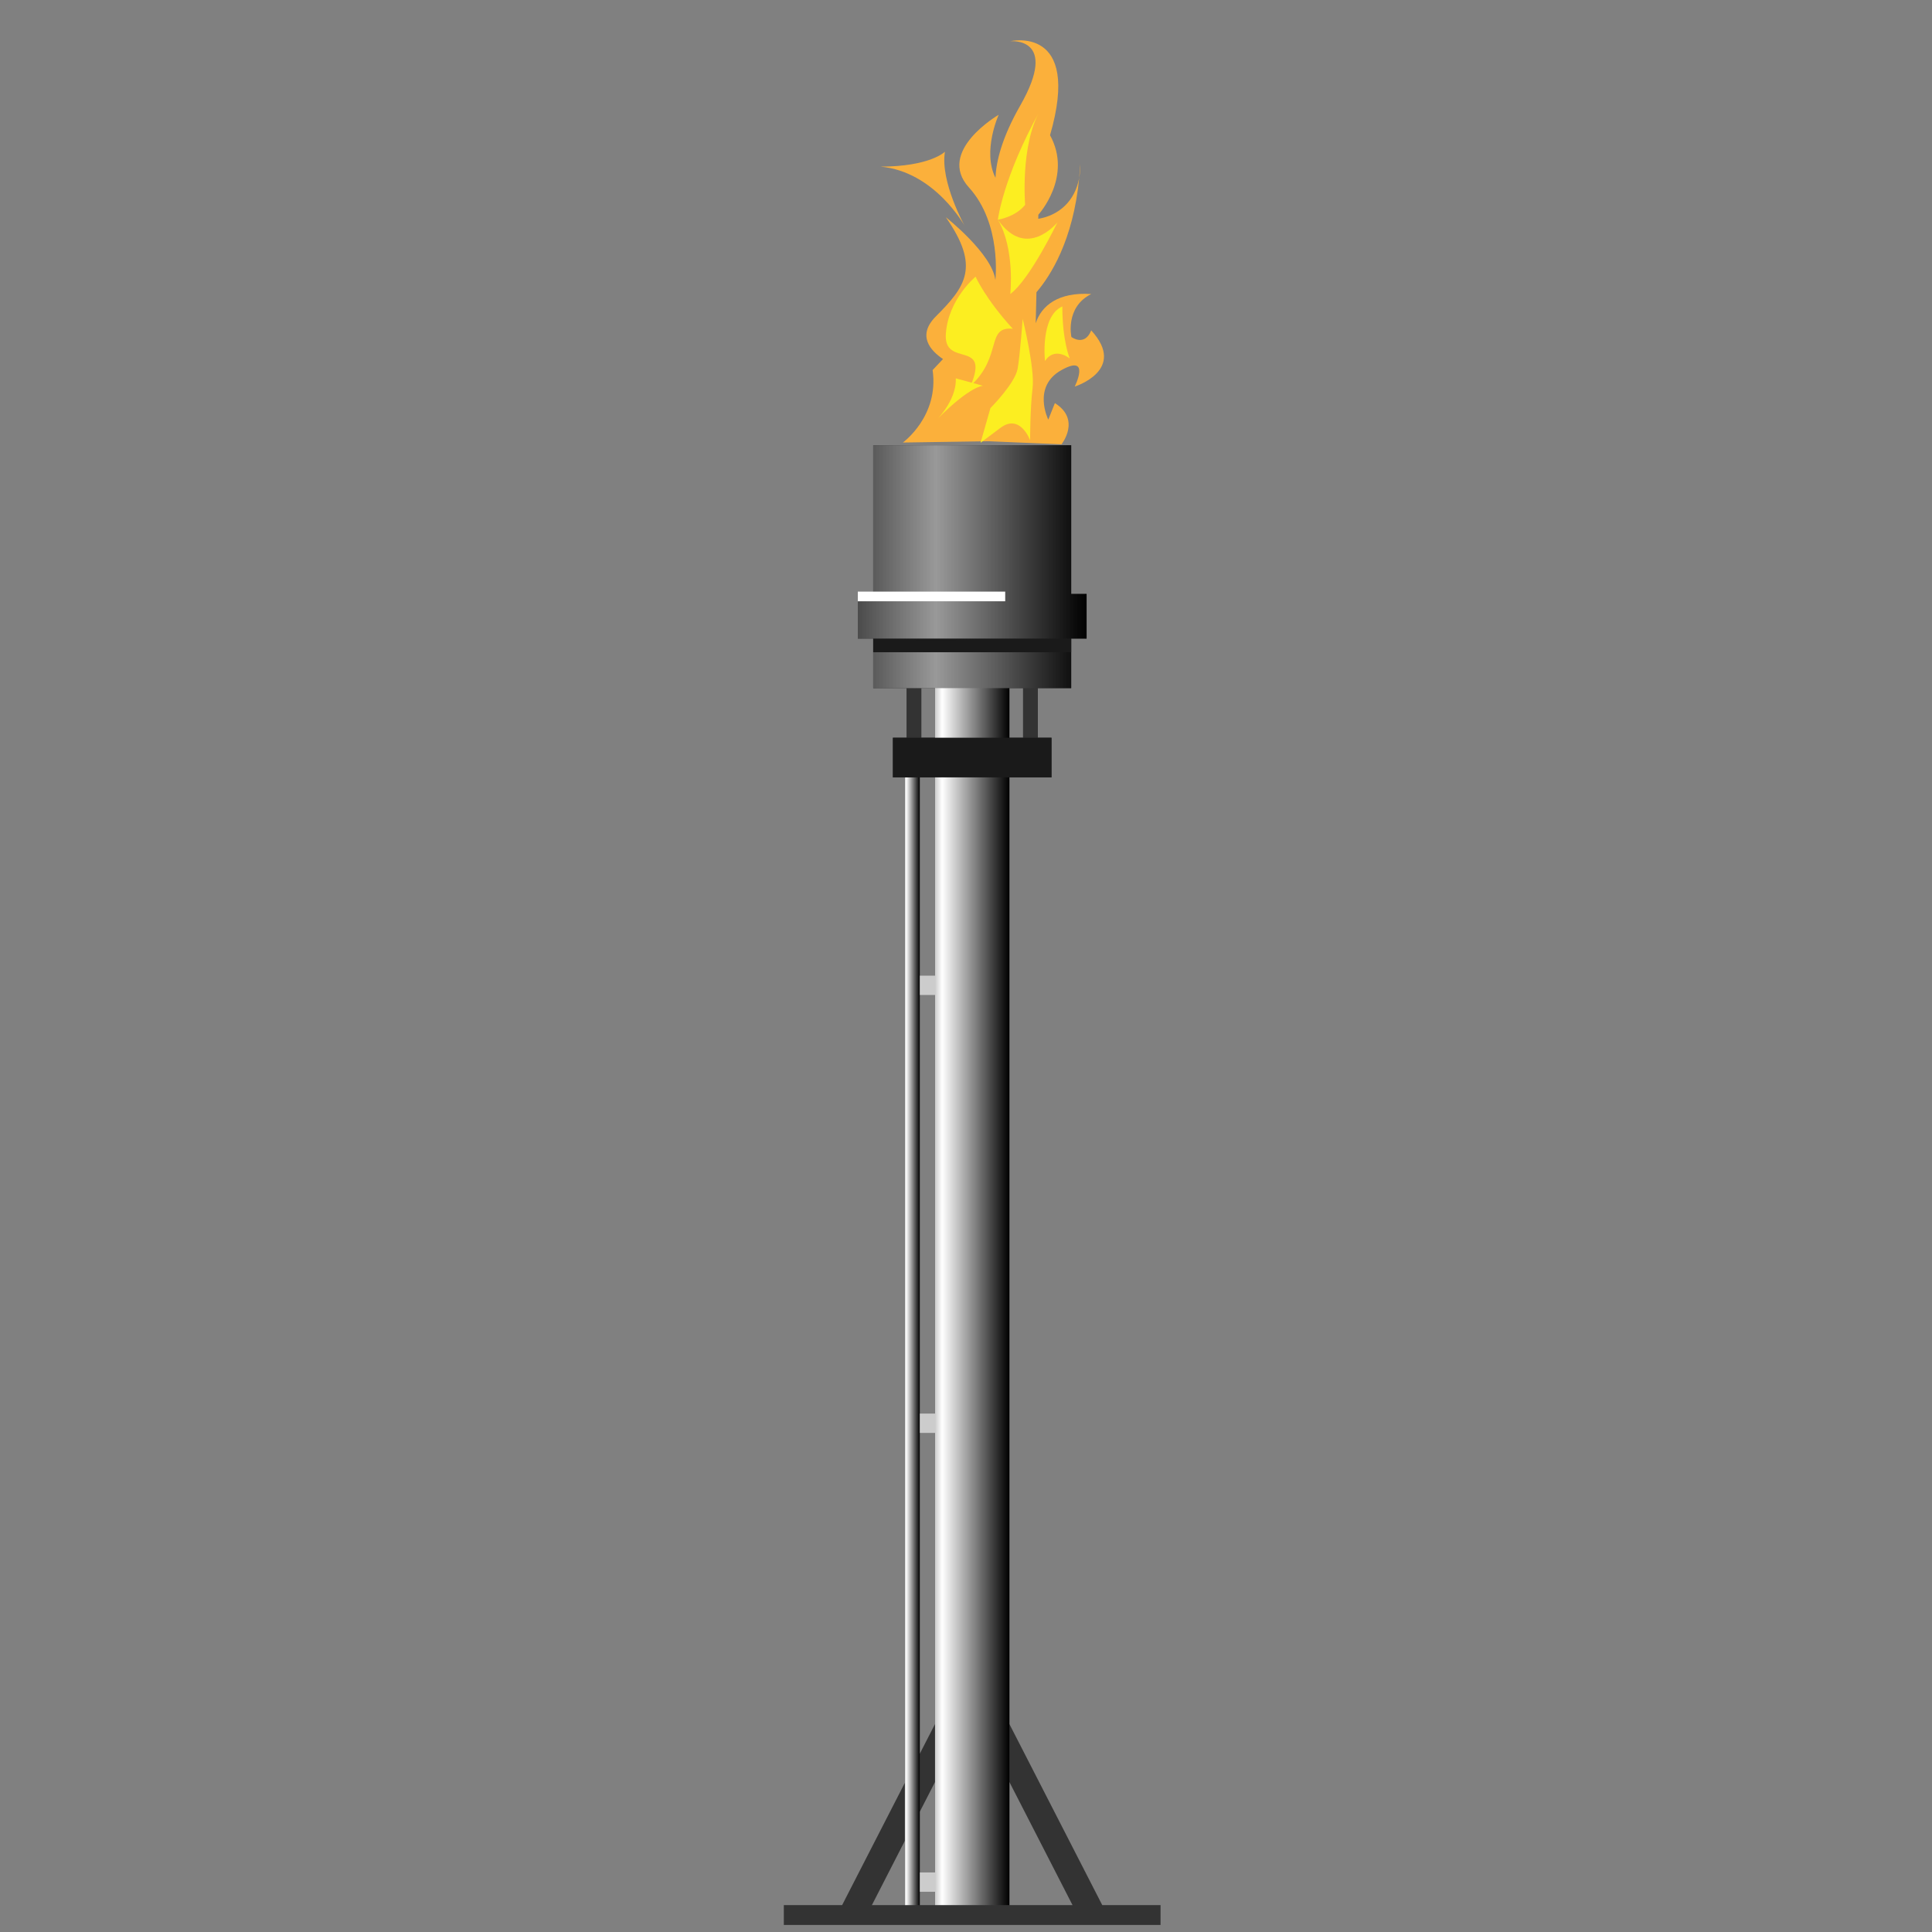 <svg version="1.1" id="Layer_1" xmlns="http://www.w3.org/2000/svg" xmlns:xlink="http://www.w3.org/1999/xlink" x="0px" y="0px" viewBox="0 0 100 100" xml:space="preserve"><rect x="0" y="0" width="100" height="100" fill="#808080" stroke="none"/><desc>Copyright Opto 22</desc> 
<g>
<g id="shape">
	<path fill="#333333" d="M57.053,98.609l-4.808-9.375V40.237h2.181v-2.053h-0.706v-2.566h1.724v-1.86v-0.706h0.797v-2.309h-0.797
		v-7.697H45.197v7.697H44.4v2.309h0.797v0.706v1.86h1.724v2.566h-0.706v2.053h0.62v52.041l-3.247,6.331h-3.018v1.026h19.5v-1.026
		H57.053z M55.514,98.609h-3.268v-6.373L55.514,98.609z M48.397,98.609h-0.791v-4.83l0.791-1.543V98.609z M52.951,38.184h-0.706
		v-2.566h0.706V38.184z M47.691,35.618h0.706v2.566h-0.706V35.618z M47.606,40.237h0.791v48.997l-0.791,1.543V40.237z
		 M46.836,95.279v3.329h-1.707L46.836,95.279z"></path>
</g>
<g id="light">
	<rect x="47.583" y="96.917" fill="#CCCCCC" width="0.833" height="1"></rect>
	<rect x="47.583" y="73.167" fill="#CCCCCC" width="0.833" height="1"></rect>
	<rect x="47.583" y="50.5" fill="#CCCCCC" width="0.833" height="1"></rect>
</g>
<g id="linear">
	<linearGradient class="linear" id="SVGID_1_" gradientUnits="userSpaceOnUse" x1="46.836" y1="69.423" x2="47.606" y2="69.423">
		<stop offset="0" style="stop-color:#CCCCCC"></stop>
		<stop offset="0.094" style="stop-color:#FFFFFF"></stop>
		<stop offset="1" style="stop-color:#000000"></stop>
	</linearGradient>
	<rect class="linear" x="46.836" y="40.237" fill="url(#SVGID_1_)" width="0.77" height="58.372"></rect>
	<linearGradient class="linear" id="SVGID_2_" gradientUnits="userSpaceOnUse" x1="48.397" y1="67.081" x2="52.246" y2="67.081">
		<stop offset="0" style="stop-color:#CCCCCC"></stop>
		<stop offset="0.094" style="stop-color:#FFFFFF"></stop>
		<stop offset="1" style="stop-color:#000000"></stop>
	</linearGradient>
	<rect class="linear" x="48.397" y="35.554" fill="url(#SVGID_2_)" width="3.849" height="63.054"></rect>
	<linearGradient class="linear" id="SVGID_3_" gradientUnits="userSpaceOnUse" x1="44.4" y1="29.332" x2="56.242" y2="29.332">
		<stop offset="0.009" style="stop-color:#4D4D4D"></stop>
		<stop offset="0.342" style="stop-color:#999999"></stop>
		<stop offset="1" style="stop-color:#000000"></stop>
	</linearGradient>
	<polygon class="linear" fill="url(#SVGID_3_)" points="56.242,30.743 55.445,30.743 55.445,23.046 45.197,23.046 45.197,30.743 44.4,30.743 
		44.4,33.053 45.197,33.053 45.197,35.618 55.445,35.618 55.445,33.053 56.242,33.053 	"></polygon>
</g>
<g id="dark">
	<rect x="46.216" y="38.184" fill="#1A1A1A" width="8.211" height="2.053"></rect>
</g>
<g id="shadow">
	<rect x="45.197" y="33.053" fill="#1A1A1A" width="10.248" height="0.706"></rect>
</g>
<g id="hlight">
	<rect x="44.4" y="30.622" fill="#FFFFFF" width="7.629" height="0.5"></rect>
</g>
<g id="flame">
	<path fill="#FBB03B" d="M48.91,7.854c-0.257,1.539,1.026,3.849,1.026,3.849s-1.539-2.822-4.362-3.079
		C48.14,8.623,48.91,7.854,48.91,7.854z"></path>
	<path fill="none" stroke="#FF0000" stroke-width="0.25" stroke-miterlimit="10" d="M50.153,21.891c0,0,0-1.026,1.368-1.882"></path>
	<g>
		<path fill="#FBB03B" d="M55.859,9.21c0.04-0.223,0.059-0.461,0.054-0.715C55.9,8.742,55.881,8.978,55.859,9.21z"></path>
		<path fill="#FBB03B" d="M48.272,19.155c0.342,2.395-1.539,3.75-1.539,3.75l4.447-0.066l3.763,0.158c0,0,1.026-1.276-0.342-2.132
			l-0.342,0.855c0,0-0.855-1.711,0.684-2.566c1.539-0.855,0.684,0.855,0.684,0.855s2.737-0.855,0.855-2.908
			c-0.342,0.855-1.026,0.342-1.026,0.342s-0.342-1.539,1.026-2.224c-1.712-0.114-2.583,0.611-2.874,1.512l0.039-1.605
			c0.709-0.826,1.902-2.666,2.211-5.917c-0.213,1.192-1.042,1.938-2.118,2.117l0.005-0.212c0,0,1.79-1.954,0.605-4.115
			c1.66-5.736-2.059-4.865-2.059-4.865s2.566-0.257,0.513,3.336c-0.958,1.677-1.245,2.906-1.279,3.741l-0.004-0.02
			c-0.684-1.368,0.171-3.25,0.171-3.25s-3.25,1.882-1.539,3.763c1.71,1.882,1.368,4.789,1.368,4.789
			c-0.171-1.368-2.566-3.25-2.566-3.25c1.796,2.566,1.026,3.592-0.513,5.132c-1,1-0.269,1.782,0.367,2.209"></path>
	</g>
	<path fill="#FCEE21" d="M50.496,14.322c0,0-1.411,1.155-1.539,2.951s2.309,0.257,1.283,2.694c1.668-1.539,0.77-3.079,2.181-2.951
		C51.009,15.477,50.496,14.322,50.496,14.322z"></path>
	<path fill="#FCEE21" d="M52.292,15.22c0,0,0.257-2.309-0.641-3.849c1.475,2.128,3.079,0.141,3.079,0.141
		S53.318,14.451,52.292,15.22z"></path>
	<path fill="#FCEE21" d="M53.061,10.602c0,0-0.257-3.079,0.77-4.875c-1.924,3.464-2.181,5.645-2.181,5.645
		S52.548,11.243,53.061,10.602z"></path>
	<path fill="#FCEE21" d="M51.265,21.122c0,0,1.283-1.283,1.411-2.053s0.257-2.566,0.257-2.566s0.641,2.566,0.513,3.592
		s-0.128,2.694-0.128,2.694s-0.513-1.411-1.539-0.641c-1.026,0.77-1.026,0.77-1.026,0.77L51.265,21.122z"></path>
	<path fill="#FCEE21" d="M54.088,18.684c0,0-0.257-2.309,0.898-2.822c0,1.796,0.385,2.694,0.385,2.694S54.601,17.914,54.088,18.684z
		"></path>
	<path fill="#FCEE21" d="M49.469,19.582c0,0,0.128,0.898-0.898,2.053c1.668-1.668,2.309-1.668,2.309-1.668L49.469,19.582z"></path>
</g>
</g>
</svg>